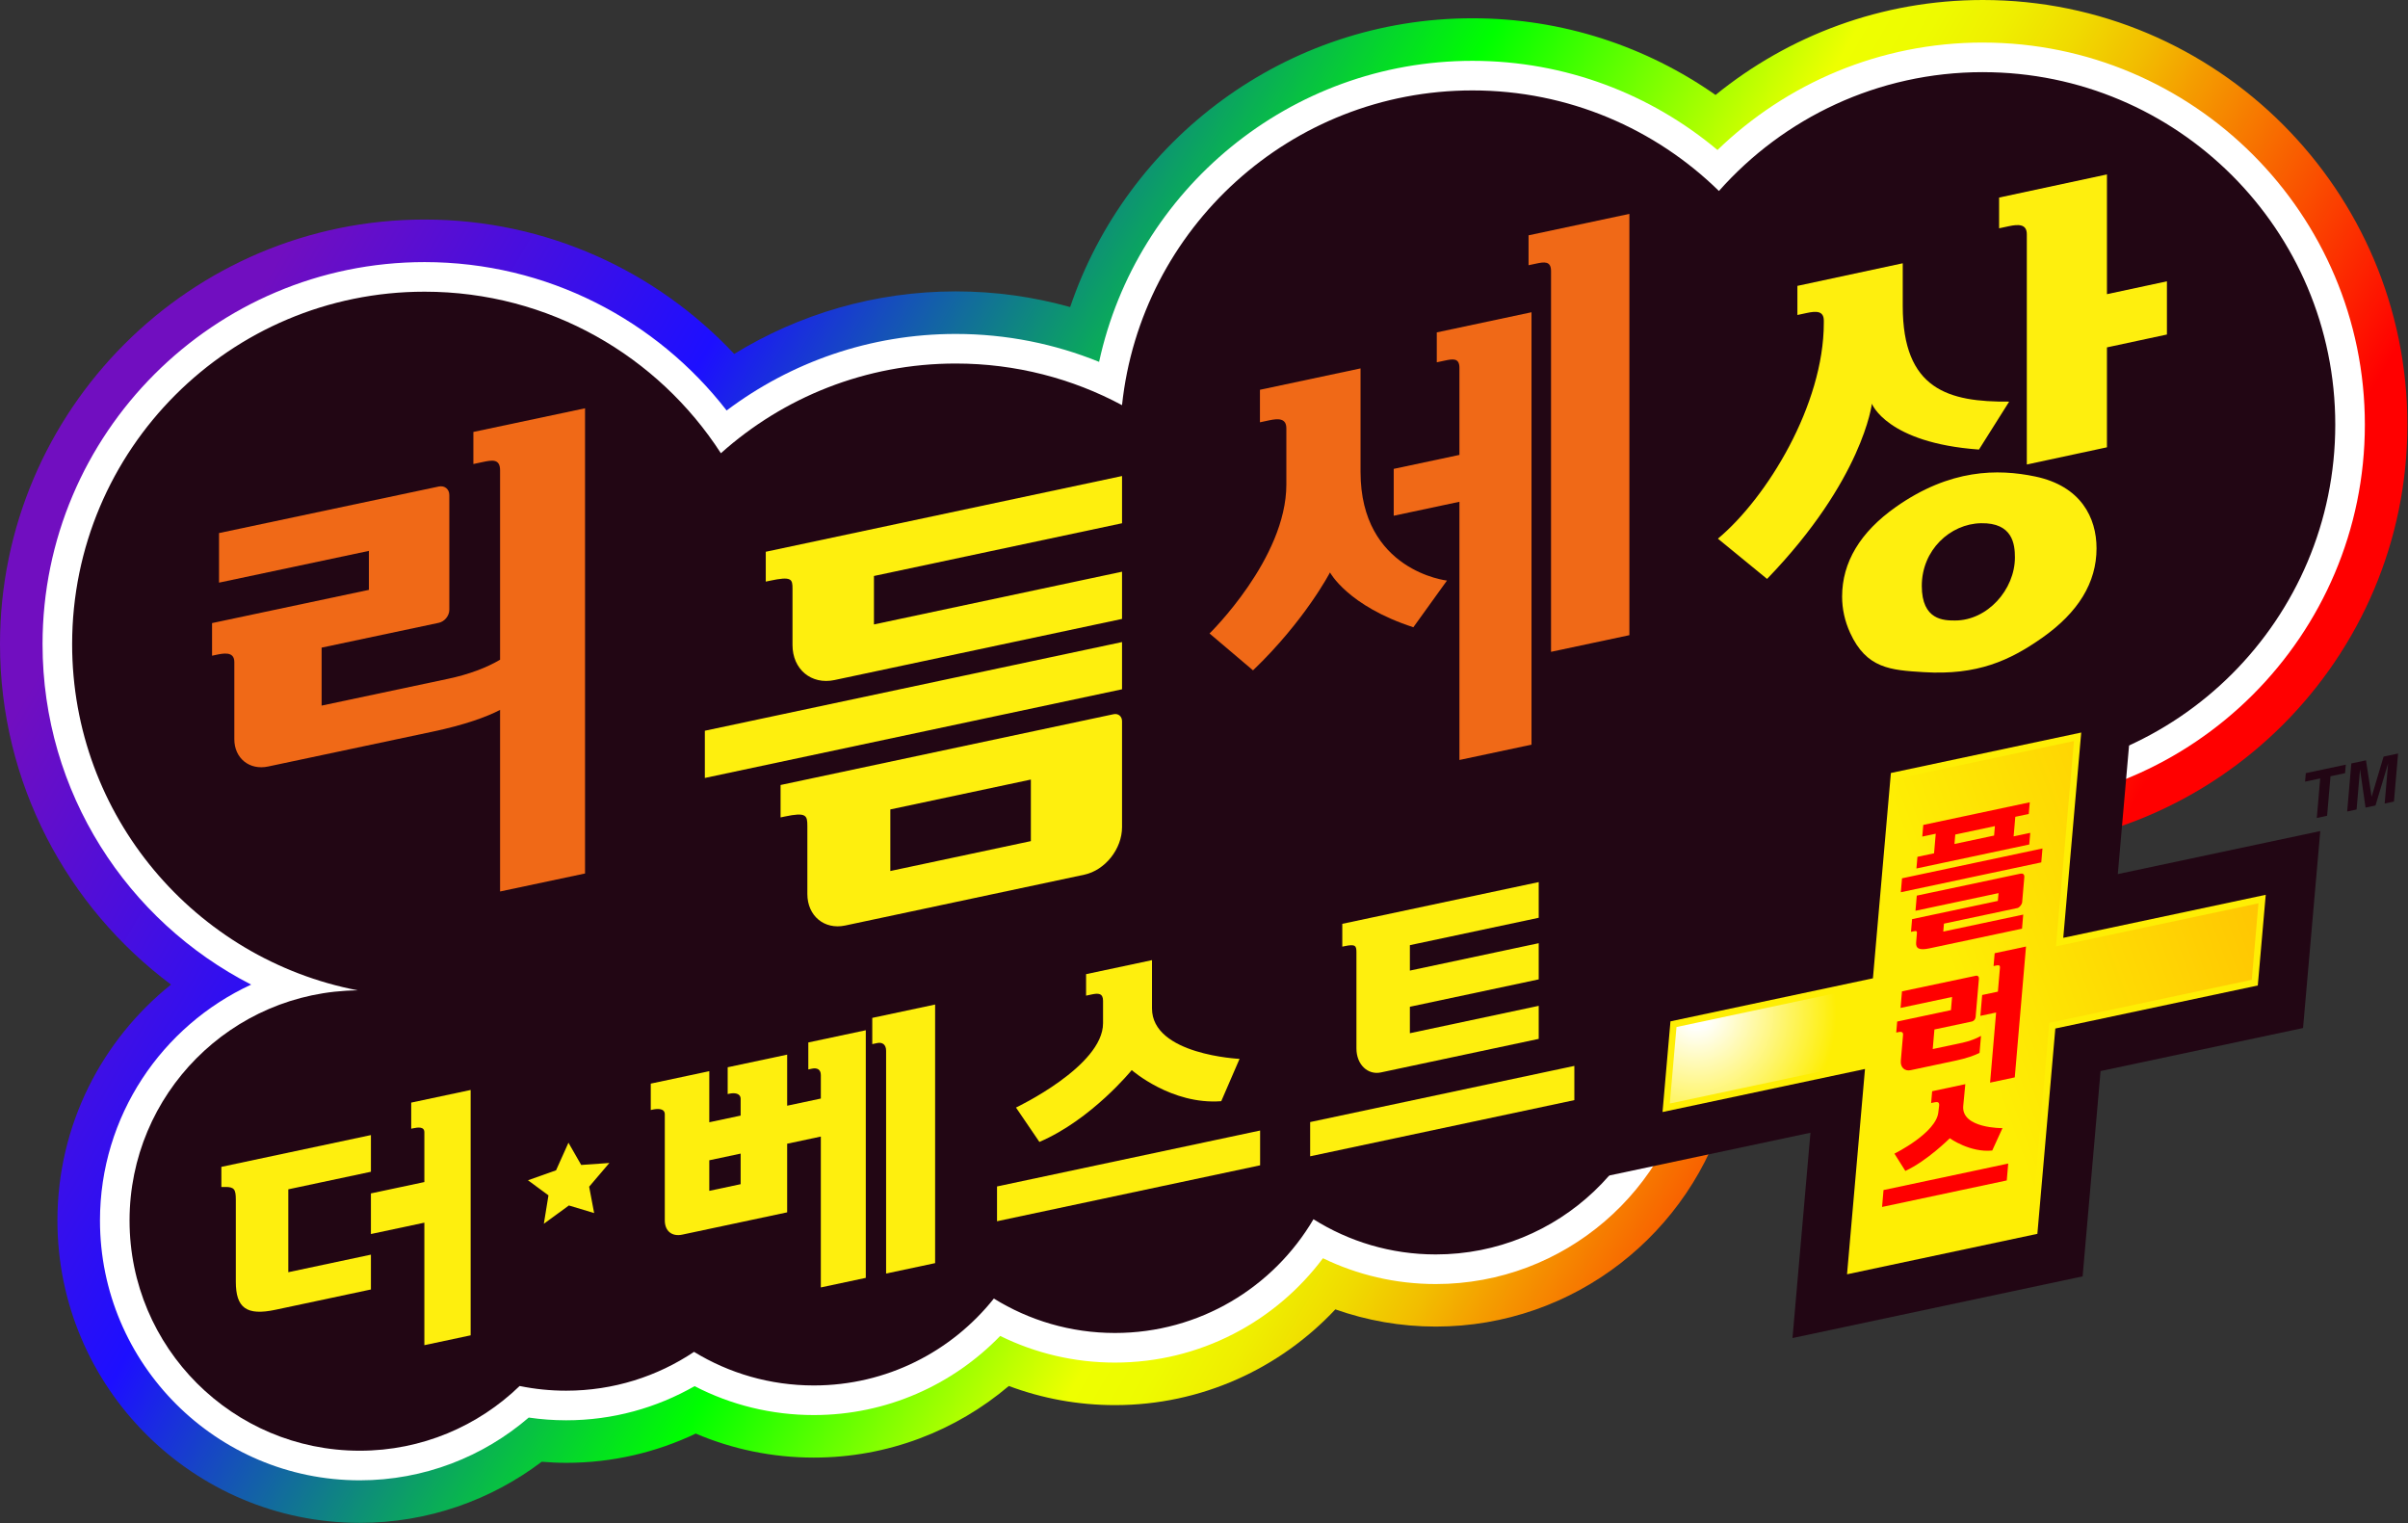 <?xml version="1.0" encoding="UTF-8" standalone="no"?>
<!-- Generator: Adobe Illustrator 25.0.0, SVG Export Plug-In . SVG Version: 6.00 Build 0)  -->

<svg
   version="1.1"
   id="Layer_1"
   x="0px"
   y="0px"
   viewBox="0 0 666.667 421.663"
   xml:space="preserve"
   sodipodi:docname="Rhythm World The Best+ (리듬 세상 더・베스트＋) Logo (Fever Style).svg"
   width="666.667"
   height="421.663"
   inkscape:version="1.2.2 (b0a8486541, 2022-12-01)"
   xmlns:inkscape="http://www.inkscape.org/namespaces/inkscape"
   xmlns:sodipodi="http://sodipodi.sourceforge.net/DTD/sodipodi-0.dtd"
   xmlns:xlink="http://www.w3.org/1999/xlink"
   xmlns="http://www.w3.org/2000/svg"
   xmlns:svg="http://www.w3.org/2000/svg"><rect x="0" y="0" width="666.667" height="421.663" fill="#333333" stroke="none"/><defs
   id="defs74" /><sodipodi:namedview
   id="namedview72"
   pagecolor="#505050"
   bordercolor="#eeeeee"
   borderopacity="1"
   inkscape:showpageshadow="0"
   inkscape:pageopacity="0"
   inkscape:pagecheckerboard="0"
   inkscape:deskcolor="#505050"
   showgrid="false"
   inkscape:zoom="2.844"
   inkscape:cx="250.17581"
   inkscape:cy="158.22785"
   inkscape:window-width="2560"
   inkscape:window-height="1404"
   inkscape:window-x="2560"
   inkscape:window-y="0"
   inkscape:window-maximized="1"
   inkscape:current-layer="Layer_1" />
<style
   type="text/css"
   id="style2">
	.st0{fill:url(#Spectrum_1_);}
	.st1{fill:#FFFFFF;}
	.st2{fill:#220614;}
	.st3{fill:#FEEE04;}
	.st4{fill:url(#SVGID_1_);}
	.st5{clip-path:url(#SVGID_3_);fill:url(#SVGID_4_);}
	.st6{fill:#FF0000;}
	.st7{fill:#FEEF0E;}
	.st8{fill:#F06917;}
</style>
<g
   id="Cloud_00000089551920205542769720000006095197863447250065_"
   transform="scale(1.333)">
	<linearGradient
   id="Spectrum_1_"
   gradientUnits="userSpaceOnUse"
   x1="416.597"
   y1="256.236"
   x2="40.907"
   y2="39.33">
		<stop
   offset="0.05"
   style="stop-color:#FF0000"
   id="stop4" />
		<stop
   offset="0.2"
   style="stop-color:#F49F00"
   id="stop6" />
		<stop
   offset="0.226"
   style="stop-color:#F2BD00"
   id="stop8" />
		<stop
   offset="0.258"
   style="stop-color:#F0DA00"
   id="stop10" />
		<stop
   offset="0.289"
   style="stop-color:#EFEE00"
   id="stop12" />
		<stop
   offset="0.32"
   style="stop-color:#EEFB00"
   id="stop14" />
		<stop
   offset="0.35"
   style="stop-color:#EEFF00"
   id="stop16" />
		<stop
   offset="0.5"
   style="stop-color:#00FF00"
   id="stop18" />
		<stop
   offset="0.75"
   style="stop-color:#1D0FFF"
   id="stop20" />
		<stop
   offset="0.95"
   style="stop-color:#710EC0"
   id="stop22" />
	</linearGradient>
	<path
   id="Spectrum"
   class="st0"
   d="M 411.817,0 C 390.796,0 371.474,7.397 356.305,19.719 341.994,9.69 324.584,3.796 305.821,3.796 c -38.763,0 -71.764,25.14 -83.556,59.972 -7.562,-2.118 -15.53,-3.255 -23.759,-3.255 -16.852,0 -32.613,4.755 -46.018,12.988 C 136.388,56.336 113.519,45.593 88.184,45.593 39.559,45.593 0,85.152 0,133.777 c 0,28.898 13.973,54.594 35.517,70.687 -14.366,11.516 -23.59,29.195 -23.59,48.997 0,34.621 28.166,62.787 62.786,62.787 14.179,0 27.272,-4.73 37.794,-12.687 1.675,0.135 3.362,0.223 5.071,0.223 9.63,0 18.757,-2.185 26.921,-6.076 7.537,3.21 15.825,4.989 24.52,4.989 15.43,0 29.568,-5.605 40.511,-14.872 6.955,2.602 14.388,3.974 22.035,3.974 18.041,0 34.317,-7.659 45.78,-19.883 6.527,2.305 13.541,3.572 20.847,3.572 28.83,0 53.167,-19.539 60.507,-46.065 26.636,-4.659 47.545,-26.15 51.319,-53.077 0.598,0.012 1.196,0.023 1.796,0.023 48.625,0 88.184,-39.559 88.184,-88.183 C 500,39.56 460.441,3.8e-4 411.817,0 Z"
   style="fill:url(#Spectrum_1_)" />
	<path
   id="White_00000093136117711823620240000017682408938875315841_"
   class="st1"
   d="m 411.817,8.835 c -21.388,0 -40.823,8.509 -55.107,22.315 -13.786,-11.552 -31.539,-18.519 -50.89,-18.519 -37.978,0 -69.805,26.822 -77.545,62.517 -9.198,-3.736 -19.246,-5.8 -29.769,-5.8 -17.841,0 -34.324,5.92 -47.591,15.896 -14.527,-18.734 -37.243,-30.815 -62.73,-30.815 -43.753,0 -79.349,35.596 -79.349,79.349 0,30.792 17.631,57.542 43.327,70.69 -18.515,8.557 -31.4,27.293 -31.4,48.994 0,29.749 24.202,53.952 53.951,53.952 13.397,0 25.658,-4.919 35.102,-13.031 2.536,0.367 5.126,0.566 7.763,0.566 9.702,0 18.806,-2.587 26.681,-7.089 7.563,3.916 15.999,6.002 24.76,6.002 15.178,0 28.902,-6.309 38.715,-16.431 7.322,3.612 15.427,5.534 23.832,5.534 17.653,0 33.352,-8.522 43.201,-21.669 7.089,3.431 15.037,5.358 23.427,5.358 26.782,0 49.059,-19.62 53.237,-45.24 28.087,-1.848 50.377,-25.274 50.377,-53.82 0,-0.231 -0.015,-0.459 -0.018,-0.69 3.284,0.416 6.63,0.631 10.025,0.631 43.753,0 79.349,-35.596 79.349,-79.349 0,-43.753 -35.596,-79.349 -79.348,-79.349 z" />
	<path
   id="Black_00000062190560780801297450000002757869863246288012_"
   class="st2"
   d="m 411.816,14.982 c -21.813,0 -41.393,9.544 -54.804,24.68 -13.2,-12.917 -31.264,-20.884 -51.192,-20.884 -37.779,-5e-5 -68.871,28.62 -72.784,65.361 -10.287,-5.514 -22.043,-8.645 -34.531,-8.645 -18.741,-5e-5 -35.833,7.046 -48.782,18.629 C 136.689,73.938 113.998,60.575 88.184,60.575 c -40.429,0 -73.202,32.774 -73.202,73.202 0,35.692 25.546,65.412 59.35,71.888 -26.225,0.206 -47.424,21.521 -47.424,47.796 0,26.402 21.403,47.805 47.805,47.805 12.908,0 24.612,-5.125 33.214,-13.44 3.117,0.639 6.345,0.975 9.651,0.975 9.833,0 18.97,-2.972 26.569,-8.062 7.247,4.424 15.761,6.975 24.873,6.975 15.149,6e-5 28.642,-7.054 37.401,-18.048 7.306,4.528 15.918,7.15 25.146,7.15 17.575,3e-5 32.926,-9.491 41.232,-23.62 7.36,4.625 16.062,7.31 25.396,7.31 25.513,0 46.354,-19.987 47.729,-45.157 0.643,0.026 1.286,0.049 1.935,0.049 26.402,0 47.805,-21.403 47.805,-47.805 0,-2.784 -0.251,-5.507 -0.708,-8.161 5.414,1.276 11.059,1.955 16.862,1.955 40.429,0 73.202,-32.774 73.202,-73.202 2e-5,-40.429 -32.774,-73.202 -73.202,-73.202 z" />
</g>
<g
   id="_xFF0B__00000054255216110128827750000012672302154573233562_"
   transform="scale(1.333)">
	<g
   id="_xFF0B__00000126321729885662335950000005435185427455240578_">
		<polygon
   class="st2"
   points="379.597,194.331 337.546,203.27 333.967,244.17 376.019,235.232 372.289,277.869 432.545,265.061 436.276,222.424 478.327,213.486 481.905,172.585 439.854,181.523 443.584,138.886 383.328,151.694 "
   id="polygon29" />
		<polygon
   class="st3"
   points="388.994,203.164 346.942,212.102 345.295,230.932 387.346,221.994 383.616,264.631 423.149,256.228 426.879,213.591 468.93,204.653 470.578,185.823 428.526,194.761 432.257,152.124 392.724,160.527 "
   id="polygon31" />
		
			<linearGradient
   id="SVGID_1_"
   gradientUnits="userSpaceOnUse"
   x1="347.246"
   y1="230.484"
   x2="468.569"
   y2="186.326"
   gradientTransform="translate(0.029,-0.028)">
			<stop
   offset="0.5"
   style="stop-color:#FEEE04"
   id="stop33" />
			<stop
   offset="1"
   style="stop-color:#FFC602"
   id="stop35" />
		</linearGradient>
		<polygon
   class="st4"
   points="390.246,204.342 348.195,213.28 346.805,229.167 388.856,220.229 385.126,262.866 421.896,255.05 425.626,212.413 467.677,203.475 469.067,187.588 427.016,196.526 430.746,153.889 393.977,161.705 "
   id="polygon38"
   style="fill:url(#SVGID_1_)" />
		<g
   id="g53">
			<defs
   id="defs41">
				<polygon
   id="SVGID_2_"
   points="390.246,204.342 348.195,213.28 346.805,229.167 388.856,220.229 " />
			</defs>
			<clipPath
   id="SVGID_3_">
				<use
   xlink:href="#SVGID_2_"
   style="overflow:visible"
   id="use43" />
			</clipPath>
			
				<radialGradient
   id="SVGID_4_"
   cx="362.358"
   cy="251.462"
   r="33.786"
   gradientTransform="matrix(0.86,0,0,0.86,40.719,-5.844)"
   gradientUnits="userSpaceOnUse">
				<stop
   offset="0.1"
   style="stop-color:#FFFFFF"
   id="stop46" />
				<stop
   offset="1"
   style="stop-color:#FEEE04"
   id="stop48" />
			</radialGradient>
			<circle
   class="st5"
   cx="353.907"
   cy="212.351"
   r="29.064"
   clip-path="url(#SVGID_3_)"
   id="circle51"
   style="fill:url(#SVGID_4_)" />
		</g>
	</g>
	<path
   id="스_00000168090629560625151070000016189836504021496963_"
   class="st6"
   d="m 415.9,234.278 -2.124,4.645 c -4.613,0.481 -8.816,-2.543 -8.816,-2.543 0,0 -4.732,4.721 -9.235,6.783 l -2.264,-3.589 c 0,0 8.752,-4.311 9.125,-8.654 l 0.161,-1.348 c 0.067,-0.776 -0.413,-0.775 -1.037,-0.642 l -0.626,0.133 0.21,-2.45 6.888,-1.464 -0.434,4.529 c -0.403,4.689 8.152,4.6 8.152,4.6 z m -24.707,12.86 -0.301,3.508 25.9,-5.505 0.301,-3.508 z" />
	<path
   id="러_00000182486935621652461920000010461163061127598229_"
   class="st6"
   d="m 407.612,216.538 c 1.418,-0.301 2.899,-0.872 3.828,-1.418 l -0.303,3.531 c -0.931,0.494 -2.755,1.137 -4.812,1.574 l -9.501,2.019 c -1.24,0.264 -2.153,-0.604 -2.039,-1.938 l 0.465,-5.411 c 0.067,-0.777 -0.671,-0.621 -1.168,-0.515 l -0.246,0.052 0.196,-2.287 11.164,-2.373 0.235,-2.733 -10.701,2.274 0.296,-3.441 15.346,-3.24 c 0.387,-0.082 0.672,0.189 0.636,0.606 l -0.686,7.992 c -0.036,0.417 -0.379,0.822 -0.767,0.904 l -7.79,1.656 -0.349,4.065 z m 6.667,-18.586 -0.229,2.668 0.475,-0.101 c 0.473,-0.1 0.905,-0.192 0.85,0.454 l -0.426,4.962 -3.269,0.695 -0.372,4.333 3.269,-0.695 -1.251,14.56 5.126,-1.09 2.334,-27.171 z" />
	<path
   id="플_2_"
   class="st6"
   d="m 420.21,189.932 -0.251,2.925 -19.237,4.089 c -2.13,0.453 -2.862,0.023 -2.753,-1.244 l 0.151,-1.762 c 0.047,-0.549 -0.013,-0.678 -0.657,-0.541 l -0.561,0.119 0.227,-2.642 17.814,-3.786 0.139,-1.615 -17.248,3.666 0.27,-3.148 21.502,-4.555 c 0.502,-0.106 0.884,0.103 0.829,0.737 l -0.451,5.249 c -0.025,0.294 -0.49,1.041 -0.992,1.148 l -15.246,3.241 -0.141,1.647 z m 3.999,-13.733 -29.172,6.201 -0.248,2.891 29.172,-6.201 z m -5.993,-2.51 0.349,-4.064 2.796,-0.594 0.208,-2.42 -22.117,4.701 -0.208,2.42 2.797,-0.594 -0.349,4.064 -3.452,0.734 -0.208,2.42 23.429,-4.98 0.208,-2.42 z m -12.117,-0.381 8.229,-1.749 -0.168,1.96 -8.229,1.749 z" />
</g>
<g
   id="리듬_세상_더_x30FB_베스트_00000103263409905183370200000018248673388108709786_"
   transform="scale(1.333)">
	<path
   id="트_00000000945114361324115010000005865206268483230627_"
   class="st7"
   d="m 292.822,196.28 3e-5,5.281 26.758,-5.688 v 7.511 l -26.758,5.688 -3e-5,5.495 26.758,-5.688 v 6.864 l -32.782,6.968 c -2.704,0.575 -5.076,-1.615 -5.076,-4.989 l 3e-5,-19.97 c 0,-1.353 -0.21,-1.742 -2.457,-1.264 l -0.481,0.102 6e-5,-4.739 40.796,-8.671 v 7.413 z m -20.712,36.738 v 7.107 L 326.983,228.461 v -7.107 z" />
	<path
   id="스"
   class="st7"
   d="m 257.447,219.895 -3.801,8.786 c -10.343,0.797 -18.592,-6.457 -18.592,-6.457 0,0 -8.332,10.268 -19.179,14.921 l -4.861,-7.143 c 0,0 18.081,-8.565 18.081,-17.507 v -4.672 c 0,-1.597 -1.032,-1.59 -2.347,-1.31 l -1.177,0.25 v -4.462 l 13.69,-2.91 v 10.023 c -2e-5,9.655 18.186,10.481 18.186,10.481 z m -50.372,26.494 -2e-5,7.223 54.642,-11.614 3e-5,-7.223 z" />
	<path
   id="베_00000009573437358738409150000009700819374110416568_"
   class="st7"
   d="m 194.217,208.61 v 53.702 l -10.18,2.164 8e-5,-46.264 c 0,-1.312 -0.798,-1.824 -1.856,-1.599 l -1.017,0.216 v -5.444 z m -26.334,13.481 0.752,-0.16 c 0.996,-0.212 1.848,0.089 1.848,1.333 v 4.87 l -6.995,1.487 2e-5,-10.609 -12.354,2.626 v 5.565 l 0.361,-0.077 c 0.996,-0.212 2.331,-0.144 2.331,1.099 l -3e-5,3.45 -6.511,1.384 v -10.609 l -12.156,2.584 v 5.483 l 0.457,-0.097 c 0.996,-0.212 2.458,-0.257 2.458,0.987 l -3e-5,22.026 c 0,2.216 1.483,3.418 3.621,2.964 l 21.792,-4.632 2e-5,-14.249 6.995,-1.487 -5e-5,31.329 9.337,-1.985 v -51.424 l -11.937,2.537 v 5.606 z m -14.057,23.827 -6.511,1.384 v -6.35 l 6.511,-1.384 z" />
	<polygon
   id="_x2605__00000004534710938598532490000006635105183316058764_"
   class="st7"
   points="115.49,243.035 109.656,245.106 113.911,248.235 112.953,254.135 118.157,250.339 123.399,251.914 122.362,246.439 126.558,241.513 120.713,241.925 118.065,237.305 " />
	<path
   id="더_00000026850777565970525300000000796465136535063448_"
   class="st7"
   d="m 97.751,226.353 v 50.952 l -9.615,2.044 4e-5,-25.44 -11.1,2.359 v -8.433 l 11.1,-2.359 2e-5,-10.345 c 0,-1.213 -1.353,-1.026 -2.341,-0.816 l -0.388,0.083 v -5.421 z m -51.775,15.968 31.061,-6.602 v 7.618 l -17.158,3.647 -3e-5,17.214 17.158,-3.647 v 7.233 l -19.828,4.215 c -6.001,1.276 -8.232,-0.377 -8.232,-5.836 l -10e-6,-17.025 c 0,-2.129 -0.311,-2.659 -2.215,-2.643 l -0.785,0.007 z" />
	<path
   id="상_00000036242600277152928430000015907343537609579690_"
   class="st7"
   d="m 422.689,98.952 c -7.723,-1.612 -17.665,-1.613 -28.942,6.339 -7.415,5.229 -11.154,11.5 -11.154,18.608 1.2e-4,2.561 0.557,5.092 1.664,7.515 3.397,7.439 8.428,7.748 15.268,8.17 11.178,0.688 17.901,-2.418 24.602,-7.121 7.488,-5.261 11.311,-11.444 11.311,-18.589 3e-5,-6.378 -3.246,-12.94 -12.75,-14.923 z m -16.641,29.905 c -2.271,-0.003 -6.904,-0.009 -6.904,-7.191 0,-7.443 5.894,-12.891 12.301,-13.01 6.576,-0.122 7.039,4.363 7.039,7.098 -3e-5,6.705 -5.731,13.112 -12.436,13.103 z m 44.008,-70.438 v 11.05 l -12.458,2.672 -3e-5,20.751 -16.641,3.569 9e-5,-47.812 c 0,-2.153 -1.753,-2.099 -3.75,-1.67 l -2.006,0.43 3e-5,-6.381 22.398,-4.804 -6e-5,24.867 z m -61.279,25.417 c 0,0 -1.827,15.737 -21.768,36.387 l -10.209,-8.36 c 10.217,-8.532 21.993,-27.815 21.993,-44.803 v -0.479 c 0,-2.041 -1.566,-2.01 -3.516,-1.591 l -1.971,0.423 v -6.047 l 21.88,-4.693 -3e-5,8.873 c -3e-5,17.35 9.493,19.964 22.105,19.856 l -6.274,9.957 c -19.166,-1.379 -22.24,-9.52 -22.24,-9.52 z" />
	<path
   id="세_00000145045990267788316690000000397497758977897122_"
   class="st8"
   d="m 300.526,120.565 -6.979,9.694 c -13.635,-4.429 -17.317,-11.384 -17.317,-11.384 0,0 -5.163,9.963 -15.987,20.335 l -9.03,-7.657 c 0,0 15.953,-15.562 15.953,-30.914 l 3e-5,-11.686 c 0,-2.137 -1.692,-2.061 -3.584,-1.659 l -1.9,0.404 V 80.946 l 20.894,-4.441 -6e-5,21.499 c -3e-5,20.585 17.95,22.562 17.95,22.562 z m -2.116,-51.537 v 6.209 l 1.618,-0.344 c 1.611,-0.342 3.086,-0.656 3.086,1.481 l -3e-5,18.094 -13.647,2.901 v 9.734 l 13.647,-2.901 -6e-5,53.621 14.969,-3.182 1.5e-4,-89.796 z m 19.06,-20.16 v 6.209 l 1.618,-0.344 c 1.611,-0.342 3.051,-0.58 3.051,1.557 l -1.2e-4,79.073 16.271,-3.458 1.5e-4,-87.488 z" />
	<path
   id="듬_00000180341582744280728510000006285377037053826696_"
   class="st7"
   d="m 231.294,148.316 -69.174,14.703 -2e-5,6.733 0.858,-0.182 c 4.527,-0.962 4.705,-0.222 4.705,1.996 l -2e-5,14.09 c -2e-5,4.536 3.516,7.467 7.854,6.545 l 49.649,-10.553 c 4.337,-0.922 7.854,-5.347 7.854,-9.883 l 3e-5,-21.994 c 1e-5,-1.008 -0.781,-1.659 -1.745,-1.454 z m -17.19,26.36 -29.188,6.204 2e-5,-12.786 29.188,-6.204 z m 18.935,-41.341 3e-5,9.806 -86.648,18.417 2e-5,-9.806 z m -51.526,-13.722 -2e-5,10.064 51.526,-10.952 -2e-5,9.806 -59.715,12.693 c -4.819,1.024 -8.726,-2.231 -8.726,-7.272 l -2e-5,-11.683 c 0,-2.021 -0.178,-2.631 -4.698,-1.67 l -0.856,0.182 3e-5,-6.198 73.995,-15.728 -2e-5,9.806 z" />
	<path
   id="리_00000042719246295660188650000004627922409533853855_"
   class="st8"
   d="m 98.317,89.701 v 6.66 l 1.908,-0.404 c 1.899,-0.402 3.638,-0.771 3.638,1.714 v 39.333 c -2.806,1.647 -6.399,3.031 -10.828,3.969 l -26.238,5.558 v -12.038 l 24.331,-5.154 c 1.211,-0.256 2.192,-1.465 2.192,-2.699 l -10e-6,-23.835 c 0,-1.234 -0.981,-2.027 -2.192,-1.771 l -45.637,9.667 v 10.293 l 31.126,-6.593 v 8.094 l -32.573,6.9 v 6.772 l 0.769,-0.163 c 1.553,-0.329 3.856,-0.817 3.856,1.485 v 16.024 c 0,3.95 3.141,6.487 7.015,5.666 l 34.26,-7.257 c 6.427,-1.361 11.091,-3.012 13.919,-4.503 v 37.712 l 17.645,-3.738 V 84.789 Z" />
</g>
<path
   id="_x2122_"
   class="st2"
   d="m 641.42,226.428 0.94,-10.941 -4.186,0.89 0.202,-2.351 11.073,-2.354 -0.202,2.351 -4.035,0.858 -0.94,10.94 z m 18.789,-3.994 0.954,-11.11 -3.496,11.65 -2.753,0.585 -1.527,-10.582 -0.954,11.11 -2.602,0.553 1.142,-13.299 4.066,-0.864 1.545,10.028 0.03,-0.006 3.297,-11.057 4.013,-0.853 -1.142,13.299 z"
   style="stroke-width:1.333" />
</svg>
